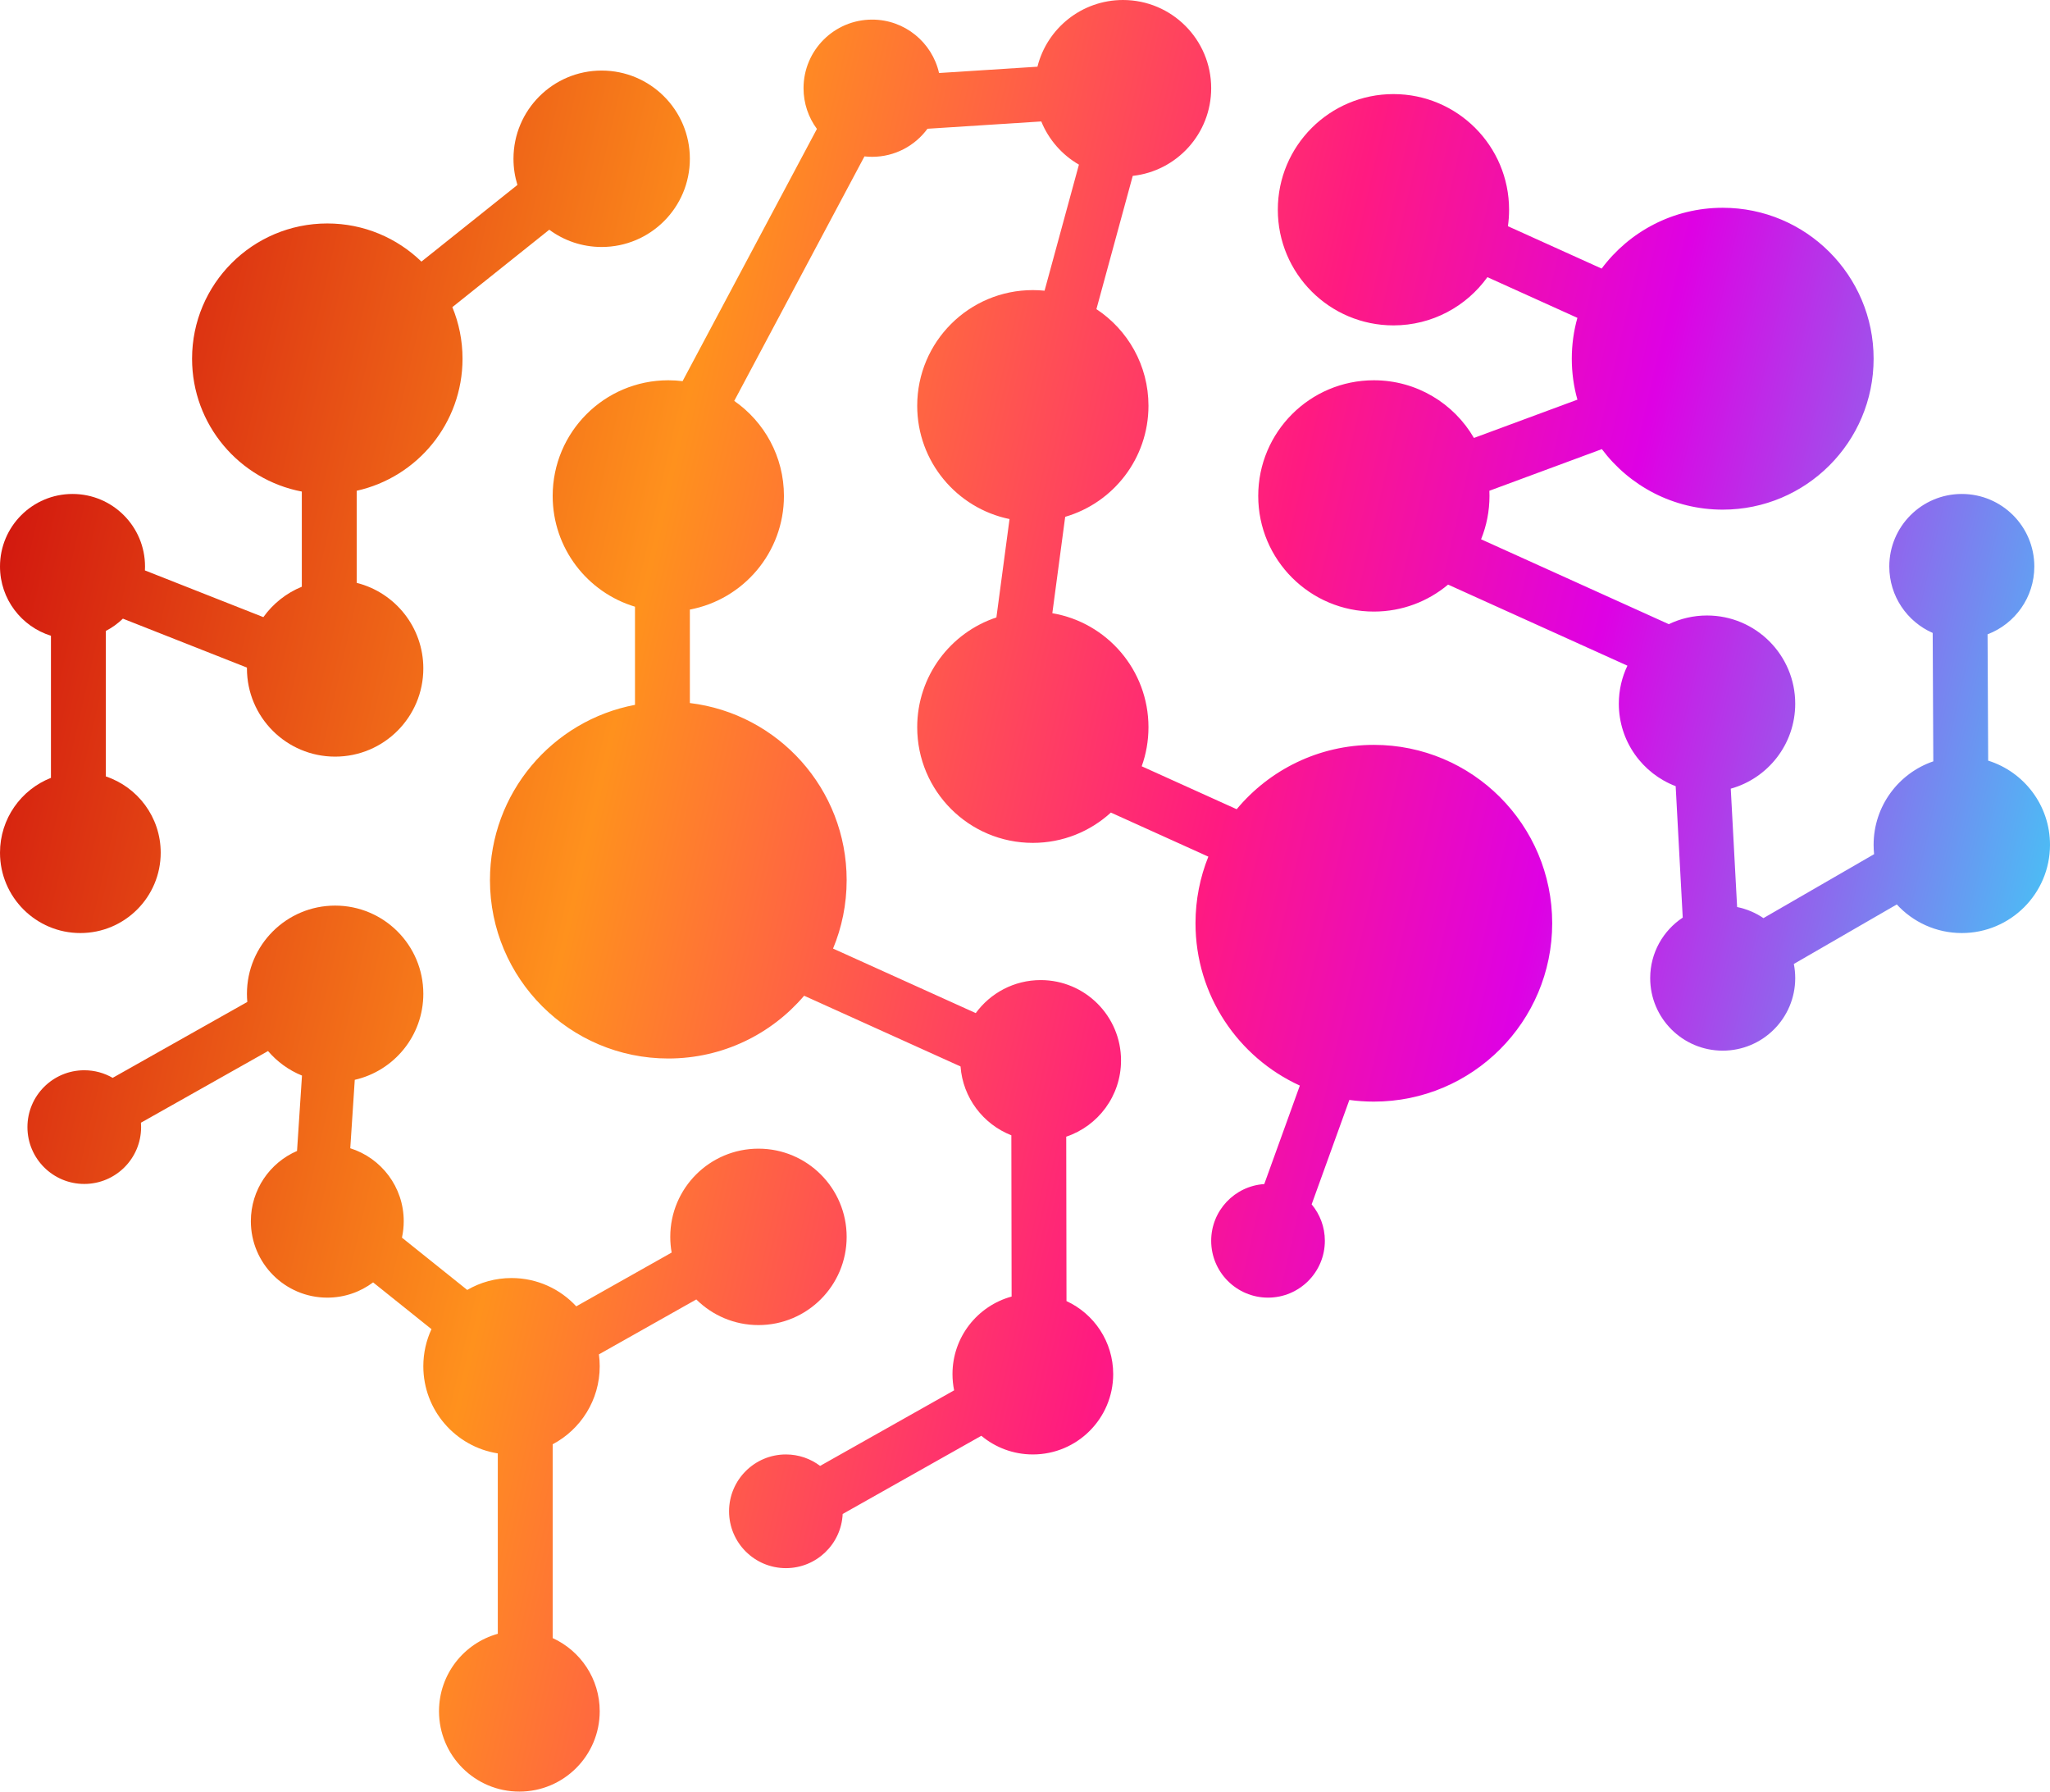 <svg width="523" height="457" viewBox="0 0 523 457" fill="none" xmlns="http://www.w3.org/2000/svg">
<path d="M108 253.5C108 264.204 100.525 273.163 90.51 275.44L89.362 292.897C97.267 295.385 103 302.773 103 311.5C103 312.941 102.844 314.346 102.547 315.698L119.202 329.038C122.523 327.106 126.382 326 130.5 326C137.028 326 142.907 328.78 147.017 333.221L171.355 319.5C171.122 318.202 171 316.865 171 315.5C171 303.074 181.074 293 193.5 293C205.926 293 216 303.074 216 315.5C216 327.926 205.926 338 193.5 338C187.314 338 181.71 335.503 177.643 331.462L152.798 345.469C152.931 346.46 153 347.472 153 348.5C153 357.134 148.137 364.632 141 368.405V417.84C148.08 421.07 153 428.21 153 436.5C153 447.822 143.822 457 132.5 457C121.178 457 112 447.822 112 436.5C112 427.083 118.349 419.15 127 416.746V370.729C116.236 369.048 108 359.736 108 348.5C108 345.12 108.745 341.915 110.08 339.038L95.188 327.111C91.931 329.553 87.884 331 83.5 331C72.73 331 64 322.27 64 311.5C64 303.473 68.85 296.579 75.78 293.588L77.043 274.357C73.671 272.988 70.706 270.825 68.38 268.1L35.957 286.379C35.986 286.749 36 287.123 36 287.5C36 295.508 29.508 302 21.5 302C13.492 302 7 295.508 7 287.5C7 279.492 13.492 273 21.5 273C24.14 273 26.614 273.705 28.746 274.938L63.094 255.573C63.032 254.89 63 254.199 63 253.5C63 241.074 73.074 231 85.5 231C97.926 231 108 241.074 108 253.5Z" fill="url(#paint0_linear_16_131)"/>
<path d="M309 22.5C309 34.086 300.243 43.626 288.987 44.864L279.719 78.855C287.72 84.131 293 93.199 293 103.5C293 116.928 284.029 128.26 271.753 131.83L268.472 156.417C282.397 158.78 293 170.902 293 185.5C293 188.996 292.392 192.351 291.275 195.463L315.506 206.417C323.853 196.386 336.431 190 350.5 190C375.629 190 396 210.371 396 235.5C396 260.629 375.629 281 350.5 281C348.38 281 346.294 280.855 344.251 280.574L334.631 307.207C336.734 309.723 338 312.964 338 316.5C338 324.508 331.508 331 323.5 331C315.492 331 309 324.508 309 316.5C309 308.813 314.981 302.523 322.544 302.031L331.618 276.91C315.914 269.737 305 253.893 305 235.5C305 229.495 306.163 223.762 308.277 218.513L283.408 207.27C278.161 212.071 271.172 215 263.5 215C247.208 215 234 201.792 234 185.5C234 172.456 242.466 161.389 254.204 157.495L257.553 132.4C244.111 129.649 234 117.755 234 103.5C234 87.208 247.208 74 263.5 74C264.51 74 265.507 74.051 266.491 74.15L275.258 41.995C270.952 39.506 267.547 35.631 265.653 30.98L236.618 32.843C233.433 37.183 228.295 40 222.5 40C221.838 40 221.185 39.963 220.543 39.892L187.321 102.262C194.984 107.59 200 116.459 200 126.5C200 140.913 189.664 152.912 176 155.488V179.329C198.535 182.044 216 201.233 216 224.5C216 230.686 214.765 236.584 212.529 241.961L248.936 258.42C252.665 253.316 258.695 250 265.5 250C276.822 250 286 259.178 286 270.5C286 279.543 280.145 287.218 272.019 289.942L272.085 331.879C279.119 335.127 284 342.244 284 350.5C284 361.822 274.822 371 263.5 371C258.501 371 253.92 369.211 250.362 366.238L214.984 386.183C214.628 393.874 208.279 400 200.5 400C192.492 400 186 393.508 186 385.5C186 377.492 192.492 371 200.5 371C203.777 371 206.8 372.087 209.229 373.921L243.419 354.645C243.144 353.306 243 351.92 243 350.5C243 341.053 249.39 333.099 258.083 330.723L258.018 289.592C250.848 286.78 245.648 280.046 245.056 272.03L205.151 253.99C196.805 263.787 184.378 270 170.5 270C145.371 270 125 249.629 125 224.5C125 202.276 140.933 183.773 162 179.793V154.757C149.851 151.108 141 139.837 141 126.5C141 110.208 154.208 97 170.5 97C171.733 97 172.949 97.076 174.143 97.223L208.413 32.885C206.268 29.98 205 26.388 205 22.5C205 12.835 212.835 5 222.5 5C230.833 5 237.806 10.825 239.57 18.625L264.674 17.014C267.122 7.239 275.966 0 286.5 0C298.926 0 309 10.074 309 22.5Z" fill="url(#paint1_linear_16_131)"/>
<path d="M385 53.5C385 54.926 384.899 56.328 384.703 57.7L408.615 68.51C415.634 59.096 426.855 53 439.5 53C460.763 53 478 70.237 478 91.5C478 112.763 460.763 130 439.5 130C426.888 130 415.692 123.936 408.67 114.564L379.971 125.183C379.99 125.62 380 126.059 380 126.5C380 130.411 379.239 134.145 377.856 137.561L425.754 159.214C428.703 157.795 432.009 157 435.5 157C447.926 157 458 167.074 458 179.5C458 189.828 451.041 198.531 441.556 201.176L443.177 231.365C445.626 231.859 447.899 232.837 449.894 234.194L478.124 217.881C478.042 217.099 478 216.304 478 215.5C478 205.619 484.37 197.225 493.227 194.201L493.073 161.449C486.553 158.588 482 152.076 482 144.5C482 134.283 490.283 126 500.5 126C510.717 126 519 134.283 519 144.5C519 152.402 514.046 159.147 507.074 161.798L507.226 194.023C516.367 196.882 523 205.417 523 215.5C523 227.926 512.926 238 500.5 238C493.935 238 488.028 235.189 483.914 230.705L457.647 245.883C457.878 247.053 458 248.262 458 249.5C458 259.717 449.717 268 439.5 268C429.283 268 421 259.717 421 249.5C421 243.052 424.299 237.374 429.302 234.062L427.501 200.537C419.024 197.312 413 189.109 413 179.5C413 176.028 413.786 172.74 415.191 169.803L369.438 149.12C364.314 153.414 357.709 156 350.5 156C334.208 156 321 142.792 321 126.5C321 110.208 334.208 97 350.5 97C361.404 97 370.926 102.916 376.032 111.713L402.433 101.944C401.499 98.623 401 95.12 401 91.5C401 87.888 401.497 84.392 402.428 81.077L379.471 70.699C374.116 78.148 365.375 83 355.5 83C339.208 83 326 69.792 326 53.5C326 37.208 339.208 24 355.5 24C371.792 24 385 37.208 385 53.5Z" fill="url(#paint2_linear_16_131)"/>
<path d="M153.5 63C165.926 63 176 52.926 176 40.5C176 28.074 165.926 18 153.5 18C141.074 18 131 28.074 131 40.5C131 42.823 131.352 45.063 132.005 47.171L107.514 66.729C101.303 60.707 92.834 57 83.5 57C64.446 57 49 72.446 49 91.5C49 108.332 61.054 122.348 77 125.389V149.661C73.041 151.277 69.646 153.989 67.191 157.419L36.973 145.501C36.991 145.169 37 144.836 37 144.5C37 134.283 28.717 126 18.5 126C8.283 126 0 134.283 0 144.5C0 152.802 5.469 159.827 13 162.169V198.415C5.388 201.409 0 208.825 0 217.5C0 228.822 9.178 238 20.5 238C31.822 238 41 228.822 41 217.5C41 208.45 35.136 200.77 27 198.052V160.936C28.602 160.106 30.068 159.048 31.354 157.805L63.001 170.288C63 170.358 63 170.429 63 170.5C63 182.926 73.074 193 85.5 193C97.926 193 108 182.926 108 170.5C108 159.971 100.768 151.131 91 148.677V125.182C106.448 121.758 118 107.978 118 91.5C118 86.842 117.077 82.399 115.403 78.345L140.131 58.599C143.868 61.365 148.493 63 153.5 63Z" fill="url(#paint3_linear_16_131)"/>
<defs>
<linearGradient id="paint0_linear_16_131" x1="-15.5" y1="135.5" x2="538" y2="262" gradientUnits="userSpaceOnUse">
<stop stop-color="#CE0D0D"/>
<stop offset="0.315" stop-color="#FF911D"/>
<stop offset="0.589" stop-color="#FF1A81"/>
<stop offset="0.738" stop-color="#DE01E4"/>
<stop offset="1" stop-color="#31DFF8"/>
</linearGradient>
<linearGradient id="paint1_linear_16_131" x1="-15.5" y1="135.5" x2="538" y2="262" gradientUnits="userSpaceOnUse">
<stop stop-color="#CE0D0D"/>
<stop offset="0.315" stop-color="#FF911D"/>
<stop offset="0.589" stop-color="#FF1A81"/>
<stop offset="0.738" stop-color="#DE01E4"/>
<stop offset="1" stop-color="#31DFF8"/>
</linearGradient>
<linearGradient id="paint2_linear_16_131" x1="-15.5" y1="135.5" x2="538" y2="262" gradientUnits="userSpaceOnUse">
<stop stop-color="#CE0D0D"/>
<stop offset="0.315" stop-color="#FF911D"/>
<stop offset="0.589" stop-color="#FF1A81"/>
<stop offset="0.738" stop-color="#DE01E4"/>
<stop offset="1" stop-color="#31DFF8"/>
</linearGradient>
<linearGradient id="paint3_linear_16_131" x1="-15.5" y1="135.5" x2="538" y2="262" gradientUnits="userSpaceOnUse">
<stop stop-color="#CE0D0D"/>
<stop offset="0.315" stop-color="#FF911D"/>
<stop offset="0.589" stop-color="#FF1A81"/>
<stop offset="0.738" stop-color="#DE01E4"/>
<stop offset="1" stop-color="#31DFF8"/>
</linearGradient>
</defs>
</svg>
